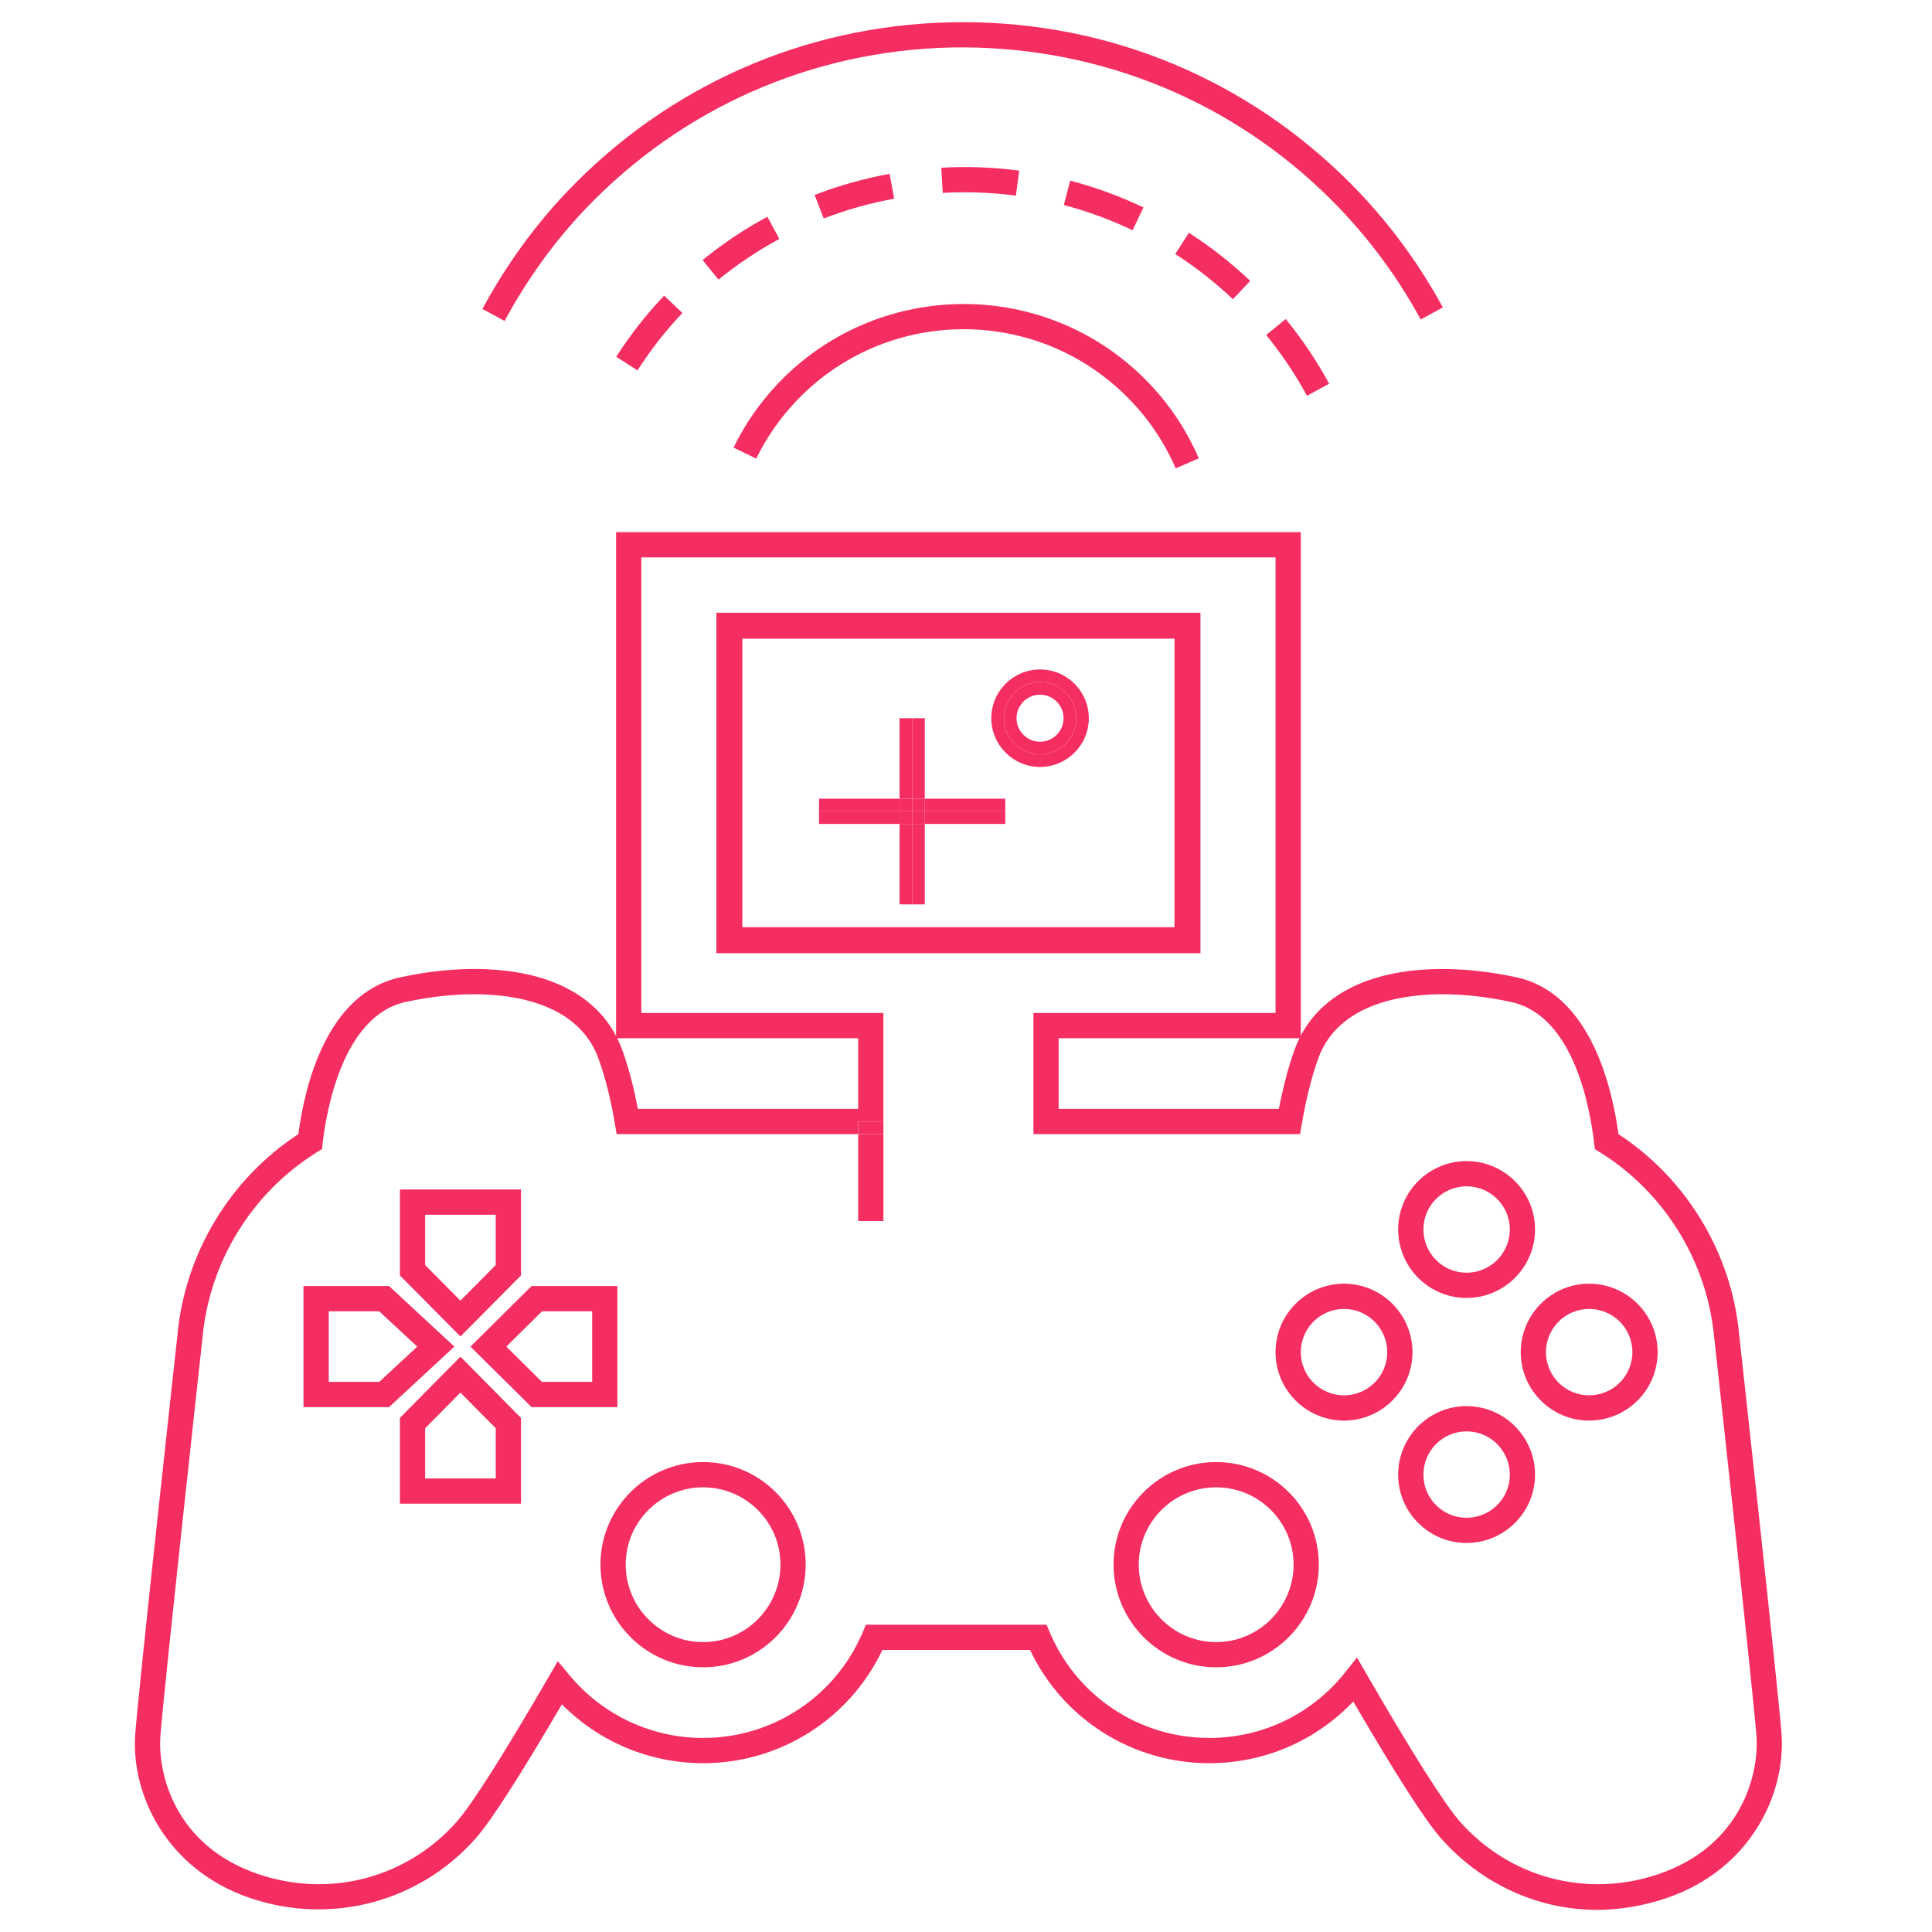 <svg xmlns="http://www.w3.org/2000/svg" xmlns:xlink="http://www.w3.org/1999/xlink" version="1.1" x="0px" y="0px" viewBox="0 0 91 91" enable-background="new 0 0 91 91" xml:space="preserve" style="max-width:100%" height="100%"><path fill="none" d="M49.864,52.23h10.373c0.198-1.031,0.441-1.957,0.728-2.756c0.068-0.197,0.15-0.39,0.241-0.573H49.864V52.23z" style=""></path><path fill="none" d="M75.362,54.276l-0.243-0.151l-0.033-0.285c-0.21-1.79-1.009-6.022-3.915-6.645  c-1.114-0.242-2.201-0.364-3.231-0.364c-1.782,0-4.911,0.394-5.856,3.043c-0.307,0.861-0.564,1.888-0.764,3.053l-0.085,0.492H48.676  v-5.706h11.403V26.255H30.207v21.458H41.61v5.111v0.595v4.092h-1.188v-4.092H29.046l-0.084-0.494  c-0.198-1.17-0.457-2.196-0.766-3.046c-0.946-2.654-4.073-3.048-5.853-3.048c-1.029,0-2.115,0.122-3.227,0.362  c-3.008,0.645-3.757,5.248-3.915,6.644l-0.033,0.286l-0.245,0.153c-3.034,1.882-5.044,5.131-5.379,8.689  c-0.019,0.175-1.832,16.666-1.988,18.802c-0.133,1.787,0.687,5.17,4.604,6.505c3.406,1.16,7.049,0.157,9.373-2.489  c0.722-0.828,2.174-3.12,4.315-6.805l0.427-0.736l0.544,0.656c1.563,1.882,3.86,2.962,6.302,2.962c3.28,0,6.229-1.95,7.512-4.971  l0.153-0.362h8.511l0.152,0.362c1.279,3.021,4.228,4.971,7.514,4.971c2.509,0,4.845-1.131,6.41-3.104l0.543-0.685l0.438,0.756  c2.135,3.696,3.657,6.102,4.4,6.959c2.322,2.643,5.96,3.646,9.371,2.486c3.912-1.335,4.736-4.718,4.608-6.508  c-0.163-2.133-1.976-18.624-1.994-18.79C80.403,59.409,78.396,56.161,75.362,54.276z M18.836,56.026h5.703v4.049l-2.852,2.875  l-2.852-2.875V56.026z M14.294,66.277v-5.702h4.032l3.077,2.853l-3.077,2.85H14.294z M24.539,70.825h-5.703v-4.04l2.852-2.884  l2.852,2.884V70.825z M25.038,66.277l-2.878-2.85l2.877-2.853h4.044v5.702H25.038z M33.12,78.533c-2.668,0-4.838-2.173-4.838-4.841  c0-2.663,2.17-4.827,4.838-4.827c2.663,0,4.829,2.164,4.829,4.827C37.949,76.36,35.783,78.533,33.12,78.533z M33.743,44.896V28.861  h22.801v16.036H33.743z M69.074,54.689c1.78,0,3.229,1.444,3.229,3.218c0,1.78-1.449,3.229-3.229,3.229  c-1.774,0-3.219-1.448-3.219-3.229C65.855,56.134,67.3,54.689,69.074,54.689z M57.283,78.533c-2.664,0-4.833-2.173-4.833-4.841  c0-2.663,2.169-4.827,4.833-4.827c2.666,0,4.835,2.164,4.835,4.827C62.118,76.36,59.949,78.533,57.283,78.533z M63.305,66.911  c-1.779,0-3.226-1.447-3.226-3.223c0-1.778,1.446-3.225,3.226-3.225c1.777,0,3.225,1.446,3.225,3.225  C66.529,65.464,65.082,66.911,63.305,66.911z M69.074,72.678c-1.774,0-3.219-1.444-3.219-3.218c0-1.78,1.444-3.229,3.219-3.229  c1.78,0,3.229,1.449,3.229,3.229C72.304,71.233,70.854,72.678,69.074,72.678z M74.851,66.911c-1.778,0-3.223-1.447-3.223-3.223  c0-1.778,1.444-3.225,3.223-3.225s3.227,1.446,3.227,3.225C78.077,65.464,76.629,66.911,74.851,66.911z" style=""></path>
<path fill="none" d="M40.422,52.23v-3.329h-11.35c0.091,0.184,0.173,0.376,0.243,0.573c0.288,0.792,0.533,1.718,0.73,2.756H40.422z" style=""></path>
<circle fill="none" cx="74.851" cy="63.687" r="2.035" style=""></circle>
<polygon fill="none" points="23.35,59.585 23.35,57.215 20.024,57.215 20.024,59.585 21.688,61.263 " style=""></polygon>
<path fill="none" d="M34.966,43.673H55.32V30.084H34.966V43.673z M48.989,31.533c1.265,0,2.296,1.028,2.296,2.296  c0,1.265-1.031,2.296-2.296,2.296c-1.267,0-2.297-1.031-2.297-2.296C46.692,32.561,47.723,31.533,48.989,31.533z M38.578,38.214  V37.62h3.792v-3.791h0.594h0.594v3.791h3.792v0.594v0.595h-3.792v3.789h-0.594h-0.594v-3.789h-3.792V38.214z" style=""></path><path fill="none" d="M69.074,59.947c1.125,0,2.041-0.914,2.041-2.04c0-1.119-0.916-2.029-2.041-2.029  c-1.119,0-2.029,0.91-2.029,2.029C67.045,59.033,67.955,59.947,69.074,59.947z" style=""></path><path fill="none" d="M33.12,70.055c-2.013,0-3.649,1.631-3.649,3.638c0,2.013,1.637,3.652,3.649,3.652c2.007,0,3.64-1.64,3.64-3.652  C36.76,71.686,35.127,70.055,33.12,70.055z" style=""></path><path fill="none" d="M69.074,67.42c-1.119,0-2.029,0.913-2.029,2.04c0,1.119,0.91,2.029,2.029,2.029c1.125,0,2.041-0.91,2.041-2.029  C71.115,68.333,70.199,67.42,69.074,67.42z" style=""></path><circle fill="none" cx="63.305" cy="63.687" r="2.035" style=""></circle><path fill="none" d="M57.283,70.055c-2.01,0-3.645,1.631-3.645,3.638c0,2.013,1.635,3.652,3.645,3.652s3.646-1.64,3.646-3.652  C60.93,71.686,59.293,70.055,57.283,70.055z" style=""></path><polygon fill="none" points="20.024,67.272 20.024,69.637 23.35,69.637 23.35,67.272 21.688,65.592 " style=""></polygon><polygon fill="none" points="23.849,63.428 25.526,65.089 27.892,65.089 27.892,61.764 25.527,61.764 " style=""></polygon><polygon fill="none" points="17.859,61.764 15.483,61.764 15.483,65.089 17.86,65.089 19.653,63.428 " style=""></polygon><path fill="#f52e62" d="M59.639,15.779c0.724,0.888,1.372,1.851,1.922,2.863l1.045-0.569c-0.586-1.077-1.275-2.103-2.048-3.046  L59.639,15.779z" style=""></path><path fill="#f52e62" d="M50.41,8.508l-0.303,1.15c1.114,0.292,2.204,0.692,3.239,1.187l0.514-1.073  C52.757,9.244,51.596,8.82,50.41,8.508z" style=""></path><path fill="#f52e62" d="M58.888,13.231c-0.89-0.843-1.86-1.606-2.888-2.266l-0.643,1c0.964,0.62,1.877,1.334,2.713,2.129  L58.888,13.231z" style=""></path><path fill="#f52e62" d="M30.026,17.447c0.628-0.98,1.34-1.888,2.107-2.693l0.011-0.009l-0.861-0.82  c-0.829,0.868-1.588,1.836-2.258,2.879L30.026,17.447z" style=""></path><path fill="#f52e62" d="M41.904,8.188c-1.207,0.22-2.395,0.554-3.535,0.994l0.43,1.109c1.068-0.413,2.185-0.726,3.319-0.933  L41.904,8.188z" style=""></path><path fill="#f52e62" d="M36.145,10.208c-1.079,0.581-2.105,1.269-3.053,2.041l0.751,0.921c0.89-0.726,1.853-1.369,2.865-1.915  L36.145,10.208z" style=""></path><path fill="#f52e62" d="M47.851,9.216l0.156-1.179c-1.215-0.161-2.45-0.207-3.671-0.137l0.067,1.186  C45.55,9.024,46.71,9.063,47.851,9.216z" style=""></path><path fill="#f52e62" d="M27.581,9.836C32.11,5.09,38.216,2.394,44.775,2.237c6.564-0.128,12.785,2.257,17.531,6.787  c1.839,1.755,3.39,3.781,4.612,6.024l1.043-0.569c-1.281-2.352-2.907-4.477-4.834-6.315c-4.975-4.749-11.48-7.271-18.38-7.113  c-6.877,0.161-13.278,2.99-18.026,7.966c-1.541,1.614-2.887,3.478-4,5.535l1.046,0.566C24.83,13.151,26.113,11.375,27.581,9.836z" style=""></path><path fill="#f52e62" d="M37.52,18.872c4.14-4.341,11.039-4.504,15.379-0.359c1.063,1.012,1.896,2.206,2.476,3.547l1.09-0.471  c-0.643-1.489-1.566-2.814-2.745-3.938c-4.813-4.593-12.466-4.414-17.061,0.399c-0.858,0.903-1.568,1.922-2.108,3.031l1.068,0.52  C36.105,20.605,36.746,19.686,37.52,18.872z" style=""></path><path fill="#f52e62" d="M29.081,60.575h-4.044l-2.877,2.853l2.878,2.85h4.043V60.575z M27.892,65.089h-2.366l-1.677-1.661  l1.678-1.664h2.365V65.089z" style=""></path><path fill="#f52e62" d="M76.232,53.419c-0.294-2.175-1.315-6.638-4.811-7.387c-1.196-0.26-2.368-0.39-3.482-0.39  c-3.263,0-5.599,1.107-6.671,3.139V25.066h-32.25v23.73c-1.07-2.043-3.408-3.155-6.675-3.155c-1.114,0-2.284,0.13-3.477,0.39  c-3.519,0.752-4.528,5.212-4.812,7.387c-3.212,2.099-5.333,5.605-5.692,9.426C8.287,63.525,6.528,79.522,6.37,81.679  c-0.205,2.758,1.399,6.353,5.406,7.72c3.855,1.307,8.012,0.17,10.65-2.832c0.734-0.843,2.058-2.904,4.04-6.29  c1.756,1.771,4.138,2.772,6.654,2.772c3.625,0,6.896-2.08,8.442-5.333h6.955c1.541,3.253,4.814,5.333,8.444,5.333  c2.585,0,5.012-1.049,6.779-2.906c1.979,3.399,3.362,5.558,4.117,6.427c1.892,2.151,4.572,3.387,7.355,3.387  c1.095,0,2.203-0.188,3.293-0.558c4.001-1.365,5.609-4.959,5.409-7.722c-0.162-2.154-1.923-18.151-1.997-18.822  C81.563,59.026,79.442,55.521,76.232,53.419z M78.124,88.272c-3.411,1.16-7.049,0.156-9.371-2.486  c-0.743-0.857-2.266-3.263-4.4-6.959l-0.438-0.756l-0.543,0.685c-1.565,1.974-3.901,3.104-6.41,3.104  c-3.286,0-6.234-1.95-7.514-4.971l-0.152-0.362h-8.511l-0.153,0.362C39.349,79.91,36.4,81.86,33.12,81.86  c-2.442,0-4.739-1.08-6.302-2.962l-0.544-0.656l-0.427,0.736c-2.141,3.685-3.594,5.977-4.315,6.805  c-2.324,2.646-5.966,3.649-9.373,2.489c-3.917-1.335-4.737-4.718-4.604-6.505c0.157-2.136,1.969-18.627,1.988-18.802  c0.335-3.559,2.346-6.808,5.379-8.689l0.245-0.153l0.033-0.286c0.158-1.396,0.907-5.999,3.915-6.644  c1.112-0.24,2.198-0.362,3.227-0.362c1.78,0,4.907,0.394,5.853,3.048c0.31,0.85,0.568,1.876,0.766,3.046l0.084,0.494h11.376v-0.595  h1.188v-5.111H30.207V26.255h29.873v21.458H48.676v5.706h12.559l0.085-0.492c0.199-1.165,0.457-2.191,0.764-3.053  c0.945-2.649,4.074-3.043,5.856-3.043c1.03,0,2.117,0.122,3.231,0.364c2.906,0.622,3.705,4.854,3.915,6.645l0.033,0.285l0.243,0.151  c3.033,1.885,5.041,5.133,5.376,8.698c0.019,0.166,1.831,16.657,1.994,18.79C82.86,83.555,82.036,86.938,78.124,88.272z   M29.072,48.901h11.35v3.329H30.045c-0.198-1.038-0.442-1.964-0.73-2.756C29.245,49.277,29.163,49.085,29.072,48.901z   M61.206,48.901c-0.091,0.184-0.173,0.376-0.241,0.573c-0.286,0.799-0.529,1.725-0.728,2.756H49.864v-3.329H61.206z" style=""></path><path fill="#f52e62" d="M18.836,66.785v4.04h5.703v-4.04l-2.852-2.884L18.836,66.785z M23.35,69.637h-3.326v-2.364l1.663-1.681  l1.663,1.681V69.637z" style=""></path><path fill="#f52e62" d="M24.539,60.075v-4.049h-5.703v4.049l2.852,2.875L24.539,60.075z M20.024,57.215h3.326v2.37l-1.663,1.678  l-1.663-1.678V57.215z" style=""></path><path fill="#f52e62" d="M18.326,60.575h-4.032v5.702h4.031l3.077-2.85L18.326,60.575z M17.86,65.089h-2.376v-3.325h2.376  l1.794,1.664L17.86,65.089z" style=""></path><path fill="#f52e62" d="M33.12,68.865c-2.668,0-4.838,2.164-4.838,4.827c0,2.668,2.17,4.841,4.838,4.841  c2.663,0,4.829-2.173,4.829-4.841C37.949,71.029,35.783,68.865,33.12,68.865z M33.12,77.345c-2.013,0-3.649-1.64-3.649-3.652  c0-2.007,1.637-3.638,3.649-3.638c2.007,0,3.64,1.631,3.64,3.638C36.76,75.705,35.127,77.345,33.12,77.345z" style=""></path><path fill="#f52e62" d="M69.074,61.136c1.78,0,3.229-1.448,3.229-3.229c0-1.773-1.449-3.218-3.229-3.218  c-1.774,0-3.219,1.444-3.219,3.218C65.855,59.688,67.3,61.136,69.074,61.136z M69.074,55.878c1.125,0,2.041,0.91,2.041,2.029  c0,1.126-0.916,2.04-2.041,2.04c-1.119,0-2.029-0.914-2.029-2.04C67.045,56.788,67.955,55.878,69.074,55.878z" style=""></path><path fill="#f52e62" d="M74.851,60.464c-1.778,0-3.223,1.446-3.223,3.225c0,1.775,1.444,3.223,3.223,3.223s3.227-1.447,3.227-3.223  C78.077,61.91,76.629,60.464,74.851,60.464z M74.851,65.722c-1.122,0-2.034-0.911-2.034-2.033c0-1.124,0.912-2.036,2.034-2.036  c1.123,0,2.038,0.912,2.038,2.036C76.889,64.811,75.974,65.722,74.851,65.722z" style=""></path><path fill="#f52e62" d="M69.074,66.23c-1.774,0-3.219,1.449-3.219,3.229c0,1.773,1.444,3.218,3.219,3.218  c1.78,0,3.229-1.444,3.229-3.218C72.304,67.68,70.854,66.23,69.074,66.23z M69.074,71.489c-1.119,0-2.029-0.91-2.029-2.029  c0-1.127,0.91-2.04,2.029-2.04c1.125,0,2.041,0.913,2.041,2.04C71.115,70.579,70.199,71.489,69.074,71.489z" style=""></path><path fill="#f52e62" d="M57.283,68.865c-2.664,0-4.833,2.164-4.833,4.827c0,2.668,2.169,4.841,4.833,4.841  c2.666,0,4.835-2.173,4.835-4.841C62.118,71.029,59.949,68.865,57.283,68.865z M57.283,77.345c-2.01,0-3.645-1.64-3.645-3.652  c0-2.007,1.635-3.638,3.645-3.638s3.646,1.631,3.646,3.638C60.93,75.705,59.293,77.345,57.283,77.345z" style=""></path><path fill="#f52e62" d="M63.305,60.464c-1.779,0-3.226,1.446-3.226,3.225c0,1.775,1.446,3.223,3.226,3.223  c1.777,0,3.225-1.447,3.225-3.223C66.529,61.91,65.082,60.464,63.305,60.464z M63.305,65.722c-1.124,0-2.036-0.911-2.036-2.033  c0-1.124,0.912-2.036,2.036-2.036c1.122,0,2.036,0.912,2.036,2.036C65.341,64.811,64.427,65.722,63.305,65.722z" style=""></path><rect x="42.965" y="33.829" fill="#f52e62" width="0.594" height="3.791" style=""></rect><rect x="42.965" y="38.809" fill="#f52e62" width="0.594" height="3.789" style=""></rect><rect x="42.371" y="38.809" fill="#f52e62" width="0.594" height="3.789" style=""></rect><rect x="42.371" y="33.829" fill="#f52e62" width="0.594" height="3.791" style=""></rect><rect x="43.559" y="37.62" fill="#f52e62" width="3.792" height="0.594" style=""></rect><rect x="43.559" y="38.214" fill="#f52e62" width="3.792" height="0.595" style=""></rect><rect x="38.578" y="37.62" fill="#f52e62" width="3.792" height="0.594" style=""></rect><rect x="38.578" y="38.214" fill="#f52e62" width="3.792" height="0.595" style=""></rect><rect x="42.965" y="38.214" fill="#f52e62" width="0.594" height="0.595" style=""></rect><rect x="42.371" y="38.214" fill="#f52e62" width="0.594" height="0.595" style=""></rect><rect x="42.371" y="37.62" fill="#f52e62" width="0.594" height="0.594" style=""></rect><rect x="42.965" y="37.62" fill="#f52e62" width="0.594" height="0.594" style=""></rect><path fill="#f52e62" d="M48.989,36.125c1.265,0,2.296-1.031,2.296-2.296c0-1.269-1.031-2.296-2.296-2.296  c-1.267,0-2.297,1.028-2.297,2.296C46.692,35.094,47.723,36.125,48.989,36.125z M48.989,32.127c0.939,0,1.701,0.762,1.701,1.702  c0,0.94-0.762,1.702-1.701,1.702c-0.94,0-1.702-0.762-1.702-1.702C47.287,32.889,48.049,32.127,48.989,32.127z" style=""></path><path fill="#f52e62" d="M48.989,35.531c0.939,0,1.701-0.762,1.701-1.702c0-0.94-0.762-1.702-1.701-1.702  c-0.94,0-1.702,0.762-1.702,1.702C47.287,34.769,48.049,35.531,48.989,35.531z M48.989,32.721c0.61,0,1.106,0.497,1.106,1.108  c0,0.61-0.496,1.107-1.106,1.107c-0.611,0-1.108-0.497-1.108-1.107C47.881,33.218,48.378,32.721,48.989,32.721z" style=""></path><path d="M56.544,28.861H33.743v16.036h22.801V28.861z M55.32,43.673H34.966V30.084H55.32V43.673z" style="" fill="#f52e62"></path><rect x="40.422" y="53.419" fill="#f52e62" width="1.188" height="4.092" style=""></rect><rect x="40.422" y="52.824" fill="#f52e62" width="1.188" height="0.595" style=""></rect></svg>